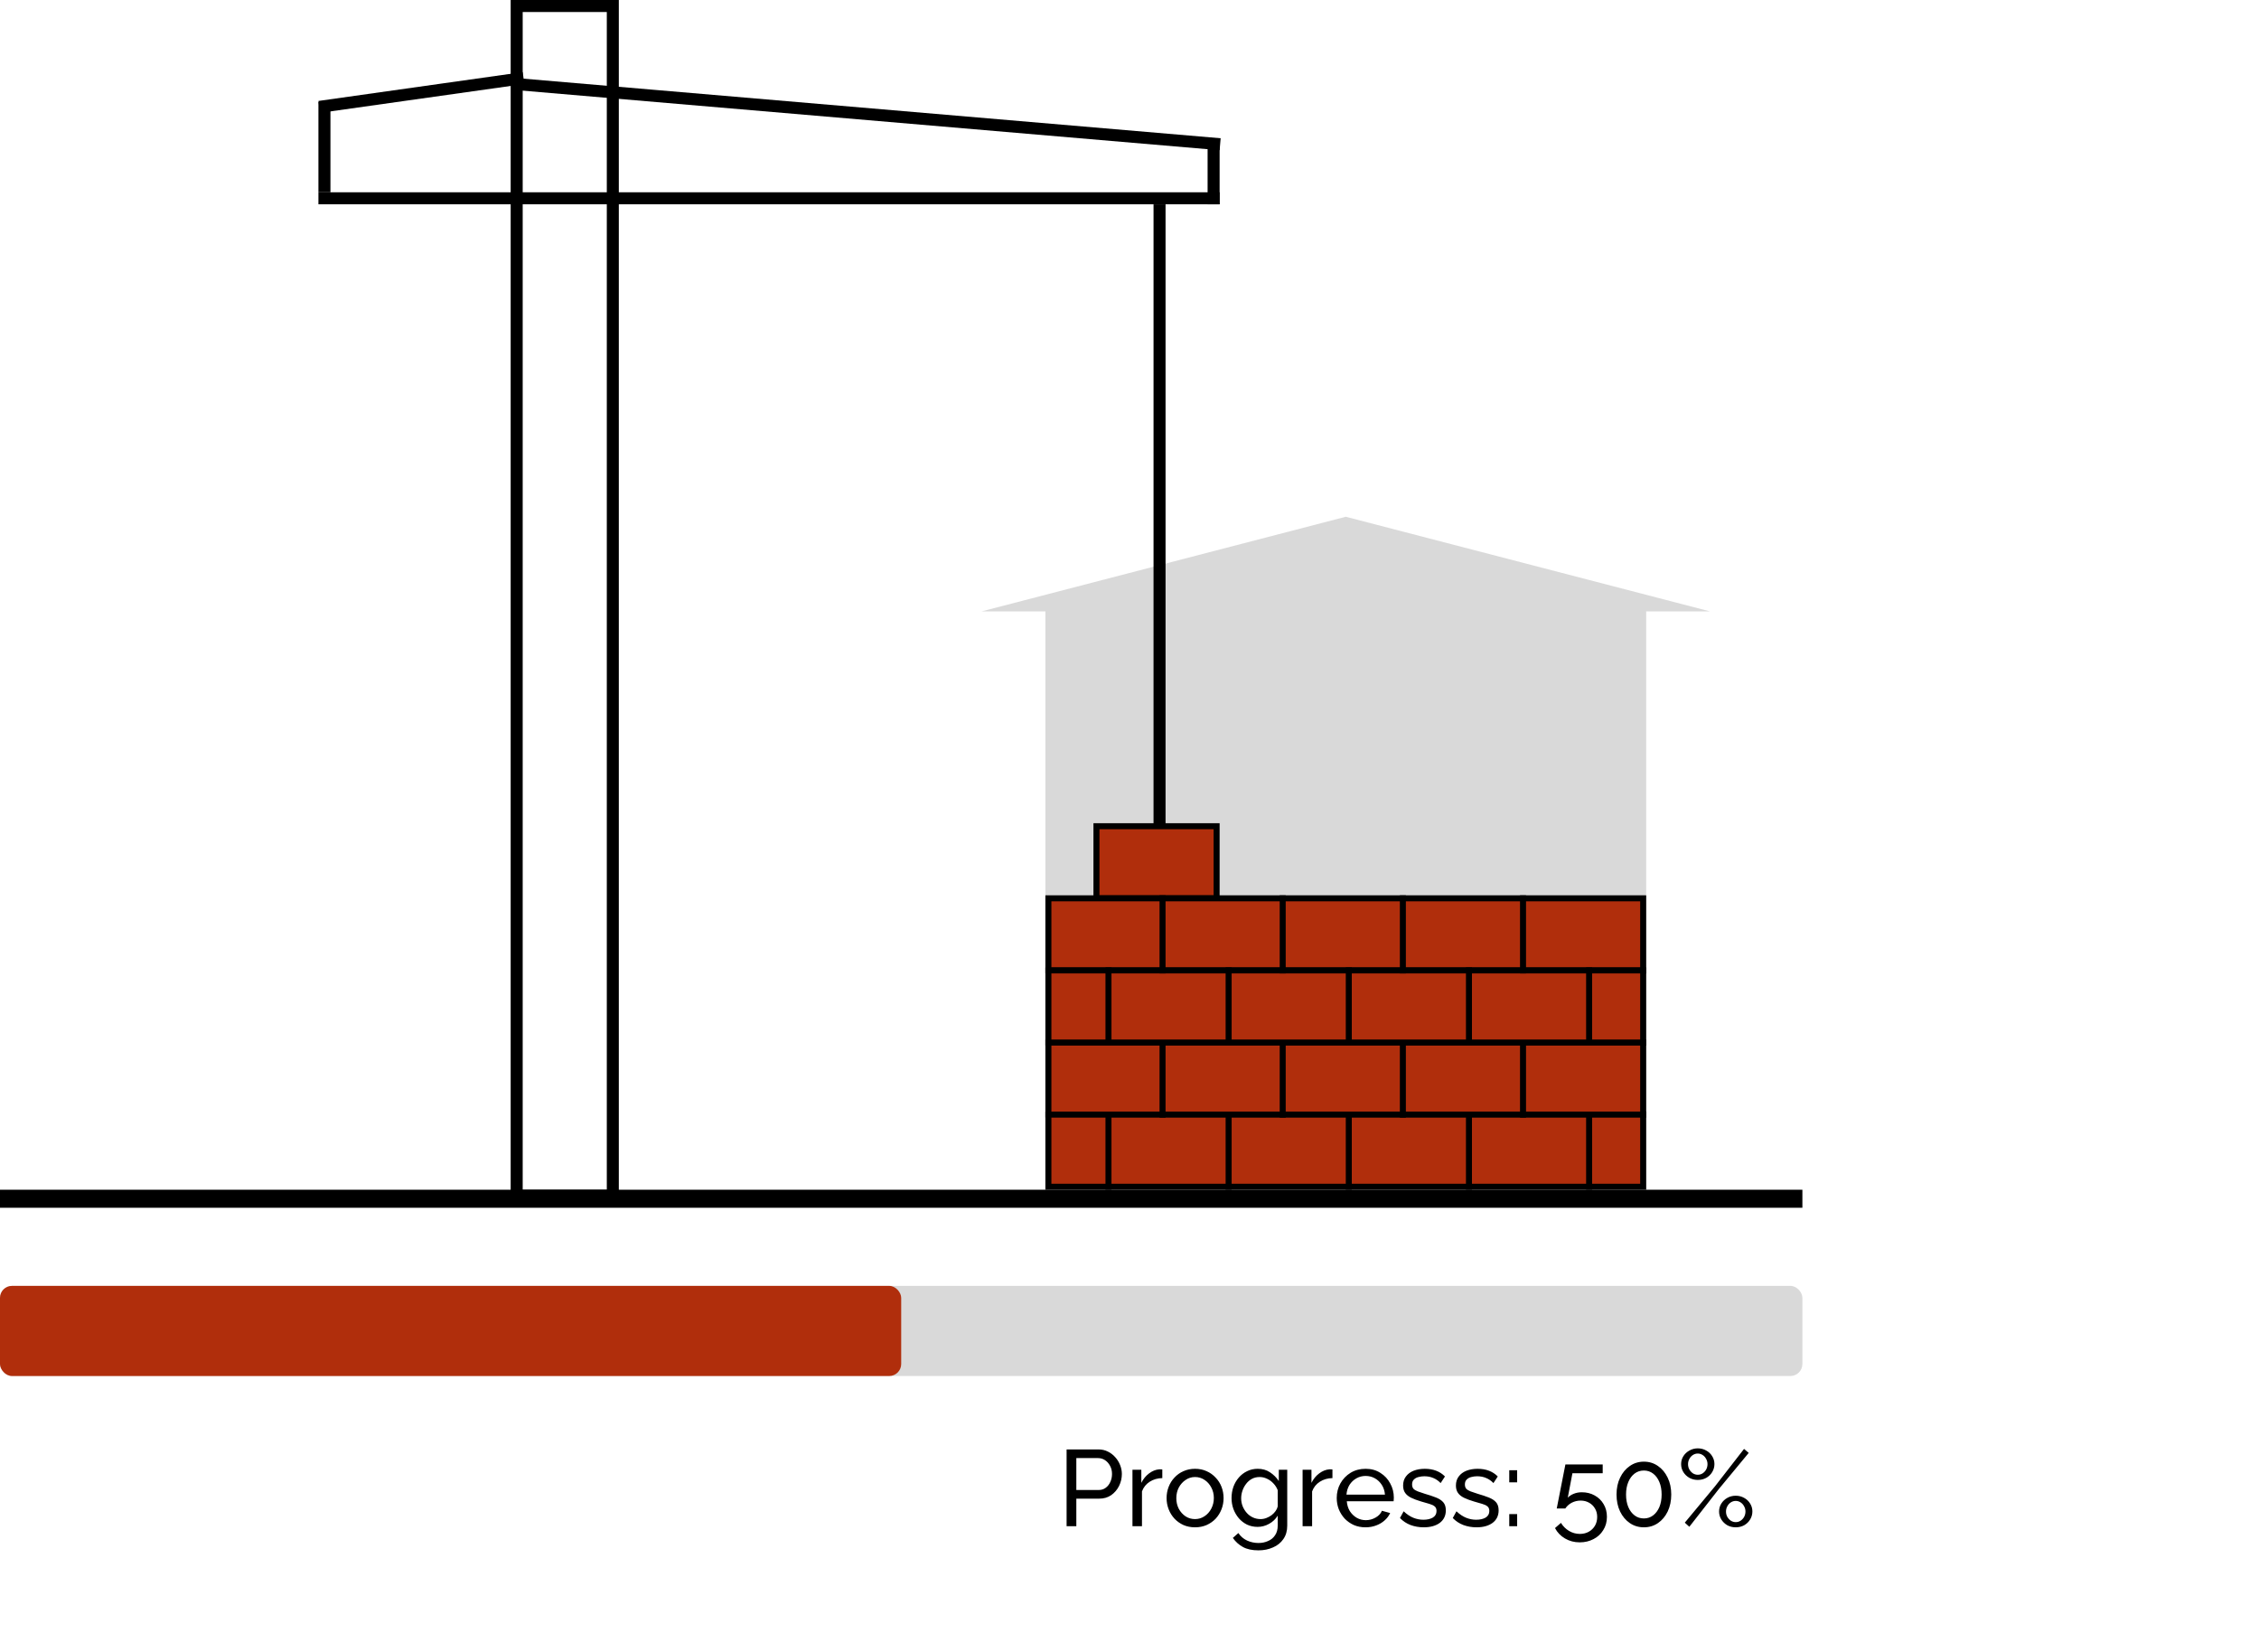 <svg width="376" height="275" viewBox="0 0 376 275" fill="none" xmlns="http://www.w3.org/2000/svg">
<path d="M177.53 254V241.22H182.858C183.422 241.22 183.938 241.34 184.406 241.58C184.874 241.808 185.282 242.12 185.63 242.516C185.978 242.9 186.248 243.338 186.44 243.83C186.632 244.31 186.728 244.802 186.728 245.306C186.728 246.002 186.572 246.668 186.26 247.304C185.948 247.928 185.51 248.438 184.946 248.834C184.382 249.218 183.722 249.41 182.966 249.41H179.15V254H177.53ZM179.15 247.97H182.876C183.32 247.97 183.704 247.85 184.028 247.61C184.364 247.37 184.622 247.046 184.802 246.638C184.994 246.23 185.09 245.786 185.09 245.306C185.09 244.802 184.982 244.352 184.766 243.956C184.55 243.548 184.268 243.23 183.92 243.002C183.572 242.774 183.188 242.66 182.768 242.66H179.15V247.97ZM193.461 245.99C192.669 246.002 191.967 246.206 191.355 246.602C190.755 246.986 190.329 247.52 190.077 248.204V254H188.493V244.604H189.969V246.782C190.293 246.134 190.719 245.612 191.247 245.216C191.787 244.808 192.351 244.58 192.939 244.532C193.059 244.532 193.161 244.532 193.245 244.532C193.329 244.532 193.401 244.538 193.461 244.55V245.99ZM198.907 254.18C198.199 254.18 197.557 254.054 196.981 253.802C196.405 253.538 195.907 253.184 195.487 252.74C195.067 252.284 194.743 251.762 194.515 251.174C194.287 250.586 194.173 249.968 194.173 249.32C194.173 248.66 194.287 248.036 194.515 247.448C194.743 246.86 195.067 246.344 195.487 245.9C195.907 245.444 196.405 245.09 196.981 244.838C197.569 244.574 198.211 244.442 198.907 244.442C199.615 244.442 200.257 244.574 200.833 244.838C201.409 245.09 201.907 245.444 202.327 245.9C202.759 246.344 203.089 246.86 203.317 247.448C203.545 248.036 203.659 248.66 203.659 249.32C203.659 249.968 203.545 250.586 203.317 251.174C203.089 251.762 202.765 252.284 202.345 252.74C201.925 253.184 201.421 253.538 200.833 253.802C200.257 254.054 199.615 254.18 198.907 254.18ZM195.793 249.338C195.793 249.986 195.931 250.574 196.207 251.102C196.495 251.63 196.873 252.05 197.341 252.362C197.809 252.662 198.331 252.812 198.907 252.812C199.483 252.812 200.005 252.656 200.473 252.344C200.953 252.032 201.331 251.612 201.607 251.084C201.895 250.544 202.039 249.95 202.039 249.302C202.039 248.654 201.895 248.066 201.607 247.538C201.331 247.01 200.953 246.59 200.473 246.278C200.005 245.966 199.483 245.81 198.907 245.81C198.331 245.81 197.809 245.972 197.341 246.296C196.873 246.608 196.495 247.028 196.207 247.556C195.931 248.084 195.793 248.678 195.793 249.338ZM209.323 254.108C208.687 254.108 208.099 253.982 207.559 253.73C207.031 253.466 206.575 253.112 206.191 252.668C205.807 252.212 205.507 251.696 205.291 251.12C205.087 250.544 204.985 249.944 204.985 249.32C204.985 248.66 205.087 248.036 205.291 247.448C205.507 246.86 205.807 246.344 206.191 245.9C206.587 245.444 207.049 245.09 207.577 244.838C208.105 244.574 208.693 244.442 209.341 244.442C210.121 244.442 210.799 244.634 211.375 245.018C211.963 245.402 212.455 245.888 212.851 246.476V244.604H214.255V253.892C214.255 254.78 214.039 255.53 213.607 256.142C213.187 256.754 212.611 257.216 211.879 257.528C211.159 257.852 210.355 258.014 209.467 258.014C208.411 258.014 207.547 257.828 206.875 257.456C206.203 257.084 205.645 256.58 205.201 255.944L206.119 255.134C206.491 255.686 206.971 256.1 207.559 256.376C208.159 256.652 208.795 256.79 209.467 256.79C210.043 256.79 210.571 256.682 211.051 256.466C211.543 256.262 211.933 255.944 212.221 255.512C212.521 255.08 212.671 254.54 212.671 253.892V252.236C212.323 252.812 211.843 253.268 211.231 253.604C210.631 253.94 209.995 254.108 209.323 254.108ZM209.809 252.812C210.145 252.812 210.469 252.752 210.781 252.632C211.093 252.512 211.381 252.356 211.645 252.164C211.909 251.96 212.131 251.732 212.311 251.48C212.491 251.228 212.611 250.97 212.671 250.706V248.006C212.503 247.574 212.263 247.196 211.951 246.872C211.639 246.536 211.285 246.278 210.889 246.098C210.493 245.906 210.085 245.81 209.665 245.81C209.185 245.81 208.753 245.912 208.369 246.116C207.997 246.32 207.679 246.596 207.415 246.944C207.151 247.28 206.947 247.658 206.803 248.078C206.659 248.498 206.587 248.924 206.587 249.356C206.587 249.824 206.671 250.268 206.839 250.688C207.007 251.096 207.235 251.462 207.523 251.786C207.811 252.11 208.153 252.362 208.549 252.542C208.945 252.722 209.365 252.812 209.809 252.812ZM221.779 245.99C220.987 246.002 220.285 246.206 219.673 246.602C219.073 246.986 218.647 247.52 218.395 248.204V254H216.811V244.604H218.287V246.782C218.611 246.134 219.037 245.612 219.565 245.216C220.105 244.808 220.669 244.58 221.257 244.532C221.377 244.532 221.479 244.532 221.563 244.532C221.647 244.532 221.719 244.538 221.779 244.55V245.99ZM227.28 254.18C226.572 254.18 225.924 254.054 225.336 253.802C224.76 253.538 224.256 253.184 223.824 252.74C223.404 252.284 223.074 251.762 222.834 251.174C222.606 250.586 222.492 249.962 222.492 249.302C222.492 248.414 222.696 247.604 223.104 246.872C223.512 246.14 224.076 245.552 224.796 245.108C225.528 244.664 226.362 244.442 227.298 244.442C228.246 244.442 229.068 244.67 229.764 245.126C230.472 245.57 231.018 246.158 231.402 246.89C231.798 247.61 231.996 248.39 231.996 249.23C231.996 249.35 231.99 249.47 231.978 249.59C231.978 249.698 231.972 249.782 231.96 249.842H224.166C224.214 250.454 224.382 251 224.67 251.48C224.97 251.948 225.354 252.32 225.822 252.596C226.29 252.86 226.794 252.992 227.334 252.992C227.91 252.992 228.45 252.848 228.954 252.56C229.47 252.272 229.824 251.894 230.016 251.426L231.384 251.804C231.18 252.26 230.874 252.668 230.466 253.028C230.07 253.388 229.596 253.67 229.044 253.874C228.504 254.078 227.916 254.18 227.28 254.18ZM224.112 248.744H230.52C230.472 248.132 230.298 247.592 229.998 247.124C229.698 246.656 229.314 246.29 228.846 246.026C228.378 245.762 227.862 245.63 227.298 245.63C226.746 245.63 226.236 245.762 225.768 246.026C225.3 246.29 224.916 246.656 224.616 247.124C224.328 247.592 224.16 248.132 224.112 248.744ZM236.979 254.18C236.199 254.18 235.467 254.054 234.783 253.802C234.099 253.538 233.511 253.148 233.019 252.632L233.631 251.516C234.171 252.02 234.711 252.38 235.251 252.596C235.791 252.812 236.343 252.92 236.907 252.92C237.555 252.92 238.083 252.8 238.491 252.56C238.899 252.308 239.103 251.942 239.103 251.462C239.103 251.114 238.995 250.856 238.779 250.688C238.575 250.52 238.281 250.382 237.897 250.274C237.513 250.154 237.057 250.022 236.529 249.878C235.881 249.686 235.335 249.482 234.891 249.266C234.447 249.05 234.111 248.78 233.883 248.456C233.655 248.132 233.541 247.724 233.541 247.232C233.541 246.632 233.697 246.128 234.009 245.72C234.321 245.3 234.747 244.982 235.287 244.766C235.839 244.55 236.463 244.442 237.159 244.442C237.855 244.442 238.485 244.55 239.049 244.766C239.613 244.982 240.099 245.3 240.507 245.72L239.787 246.818C239.415 246.434 239.007 246.152 238.563 245.972C238.119 245.78 237.621 245.684 237.069 245.684C236.745 245.684 236.427 245.726 236.115 245.81C235.803 245.882 235.545 246.02 235.341 246.224C235.137 246.416 235.035 246.692 235.035 247.052C235.035 247.352 235.113 247.592 235.269 247.772C235.437 247.94 235.677 248.084 235.989 248.204C236.313 248.324 236.703 248.456 237.159 248.6C237.867 248.804 238.479 249.008 238.995 249.212C239.523 249.416 239.931 249.68 240.219 250.004C240.507 250.328 240.651 250.778 240.651 251.354C240.651 252.242 240.315 252.938 239.643 253.442C238.971 253.934 238.083 254.18 236.979 254.18ZM245.768 254.18C244.988 254.18 244.256 254.054 243.572 253.802C242.888 253.538 242.3 253.148 241.808 252.632L242.42 251.516C242.96 252.02 243.5 252.38 244.04 252.596C244.58 252.812 245.132 252.92 245.696 252.92C246.344 252.92 246.872 252.8 247.28 252.56C247.688 252.308 247.892 251.942 247.892 251.462C247.892 251.114 247.784 250.856 247.568 250.688C247.364 250.52 247.07 250.382 246.686 250.274C246.302 250.154 245.846 250.022 245.318 249.878C244.67 249.686 244.124 249.482 243.68 249.266C243.236 249.05 242.9 248.78 242.672 248.456C242.444 248.132 242.33 247.724 242.33 247.232C242.33 246.632 242.486 246.128 242.798 245.72C243.11 245.3 243.536 244.982 244.076 244.766C244.628 244.55 245.252 244.442 245.948 244.442C246.644 244.442 247.274 244.55 247.838 244.766C248.402 244.982 248.888 245.3 249.296 245.72L248.576 246.818C248.204 246.434 247.796 246.152 247.352 245.972C246.908 245.78 246.41 245.684 245.858 245.684C245.534 245.684 245.216 245.726 244.904 245.81C244.592 245.882 244.334 246.02 244.13 246.224C243.926 246.416 243.824 246.692 243.824 247.052C243.824 247.352 243.902 247.592 244.058 247.772C244.226 247.94 244.466 248.084 244.778 248.204C245.102 248.324 245.492 248.456 245.948 248.6C246.656 248.804 247.268 249.008 247.784 249.212C248.312 249.416 248.72 249.68 249.008 250.004C249.296 250.328 249.44 250.778 249.44 251.354C249.44 252.242 249.104 252.938 248.432 253.442C247.76 253.934 246.872 254.18 245.768 254.18ZM251.209 246.692V244.676H252.523V246.692H251.209ZM251.209 254V251.984H252.523V254H251.209ZM262.946 256.682C262.034 256.682 261.212 256.466 260.48 256.034C259.748 255.602 259.196 255.026 258.824 254.306L259.814 253.442C260.15 253.994 260.594 254.438 261.146 254.774C261.71 255.11 262.316 255.278 262.964 255.278C263.516 255.278 264.008 255.158 264.44 254.918C264.872 254.678 265.214 254.348 265.466 253.928C265.718 253.496 265.844 253.004 265.844 252.452C265.844 251.912 265.718 251.438 265.466 251.03C265.226 250.622 264.896 250.304 264.476 250.076C264.068 249.848 263.606 249.734 263.09 249.734C262.574 249.734 262.088 249.848 261.632 250.076C261.188 250.304 260.822 250.628 260.534 251.048H259.112L260.552 243.722H266.762V245.18H261.722L260.948 249.248C261.212 248.972 261.542 248.756 261.938 248.6C262.346 248.432 262.796 248.348 263.288 248.348C264.08 248.348 264.788 248.522 265.412 248.87C266.048 249.218 266.546 249.698 266.906 250.31C267.278 250.922 267.464 251.63 267.464 252.434C267.464 253.274 267.26 254.012 266.852 254.648C266.456 255.296 265.916 255.794 265.232 256.142C264.548 256.502 263.786 256.682 262.946 256.682ZM278.172 248.726C278.172 249.782 277.974 250.724 277.578 251.552C277.182 252.368 276.642 253.01 275.958 253.478C275.274 253.946 274.494 254.18 273.618 254.18C272.742 254.18 271.962 253.946 271.278 253.478C270.594 253.01 270.054 252.368 269.658 251.552C269.262 250.724 269.064 249.782 269.064 248.726C269.064 247.67 269.262 246.734 269.658 245.918C270.054 245.09 270.594 244.442 271.278 243.974C271.962 243.494 272.742 243.254 273.618 243.254C274.494 243.254 275.274 243.494 275.958 243.974C276.642 244.442 277.182 245.09 277.578 245.918C277.974 246.734 278.172 247.67 278.172 248.726ZM276.57 248.726C276.57 247.934 276.444 247.238 276.192 246.638C275.94 246.038 275.592 245.57 275.148 245.234C274.704 244.898 274.194 244.73 273.618 244.73C273.03 244.73 272.514 244.898 272.07 245.234C271.626 245.57 271.278 246.038 271.026 246.638C270.774 247.238 270.648 247.934 270.648 248.726C270.648 249.518 270.774 250.214 271.026 250.814C271.278 251.402 271.626 251.864 272.07 252.2C272.514 252.536 273.03 252.704 273.618 252.704C274.194 252.704 274.704 252.536 275.148 252.2C275.592 251.864 275.94 251.402 276.192 250.814C276.444 250.214 276.57 249.518 276.57 248.726ZM282.586 246.296C282.082 246.296 281.62 246.182 281.2 245.954C280.78 245.714 280.444 245.396 280.192 245C279.94 244.592 279.814 244.148 279.814 243.668C279.814 243.176 279.94 242.732 280.192 242.336C280.444 241.94 280.78 241.628 281.2 241.4C281.62 241.16 282.082 241.04 282.586 241.04C283.102 241.04 283.57 241.16 283.99 241.4C284.41 241.628 284.74 241.94 284.98 242.336C285.232 242.732 285.358 243.17 285.358 243.65C285.358 244.142 285.232 244.592 284.98 245C284.74 245.396 284.41 245.714 283.99 245.954C283.57 246.182 283.102 246.296 282.586 246.296ZM282.586 245.432C282.886 245.432 283.156 245.354 283.396 245.198C283.648 245.03 283.846 244.814 283.99 244.55C284.134 244.274 284.206 243.98 284.206 243.668C284.206 243.344 284.128 243.05 283.972 242.786C283.828 242.51 283.63 242.294 283.378 242.138C283.138 241.982 282.874 241.904 282.586 241.904C282.286 241.904 282.01 241.988 281.758 242.156C281.518 242.312 281.326 242.528 281.182 242.804C281.038 243.068 280.966 243.356 280.966 243.668C280.966 243.992 281.038 244.286 281.182 244.55C281.338 244.814 281.536 245.03 281.776 245.198C282.028 245.354 282.298 245.432 282.586 245.432ZM288.904 254.18C288.388 254.18 287.92 254.066 287.5 253.838C287.092 253.598 286.762 253.28 286.51 252.884C286.258 252.476 286.132 252.032 286.132 251.552C286.132 251.06 286.258 250.616 286.51 250.22C286.762 249.824 287.092 249.512 287.5 249.284C287.92 249.044 288.388 248.924 288.904 248.924C289.42 248.924 289.888 249.044 290.308 249.284C290.728 249.512 291.058 249.824 291.298 250.22C291.55 250.616 291.676 251.054 291.676 251.534C291.676 252.026 291.55 252.476 291.298 252.884C291.058 253.28 290.728 253.598 290.308 253.838C289.888 254.066 289.42 254.18 288.904 254.18ZM288.904 253.316C289.204 253.316 289.474 253.238 289.714 253.082C289.966 252.914 290.164 252.698 290.308 252.434C290.452 252.158 290.524 251.864 290.524 251.552C290.524 251.228 290.446 250.934 290.29 250.67C290.146 250.394 289.948 250.178 289.696 250.022C289.456 249.866 289.192 249.788 288.904 249.788C288.604 249.788 288.328 249.872 288.076 250.04C287.836 250.196 287.644 250.412 287.5 250.688C287.356 250.952 287.284 251.24 287.284 251.552C287.284 251.876 287.356 252.17 287.5 252.434C287.656 252.698 287.854 252.914 288.094 253.082C288.346 253.238 288.616 253.316 288.904 253.316ZM280.426 253.406L285.466 247.34L290.29 241.13L291.064 241.796L286.078 247.826L281.182 254.09L280.426 253.406Z" fill="black"/>
<rect y="214" width="300" height="15" rx="2" fill="#D9D9D9"/>
<rect y="214" width="150" height="15" rx="2" fill="#B02E0C"/>
<rect x="174" y="101" width="100" height="97" fill="#D9D9D9"/>
<path d="M224 86L284.622 101.75H163.378L224 86Z" fill="#D9D9D9"/>
<rect x="86" y="1" width="16" height="198" stroke="black" stroke-width="2"/>
<line x1="54" y1="17" x2="54" y2="32" stroke="black" stroke-width="2"/>
<line x1="193" y1="34" x2="193" y2="144" stroke="black" stroke-width="2"/>
<line x1="202" y1="24" x2="202" y2="34" stroke="black" stroke-width="2"/>
<line x1="87.14" y1="12.99" x2="53.14" y2="17.791" stroke="black" stroke-width="2"/>
<line x1="53" y1="33" x2="203" y2="33" stroke="black" stroke-width="2"/>
<line x1="86.085" y1="14.004" x2="203.085" y2="24.004" stroke="black" stroke-width="2"/>
<rect x="182.5" y="137.5" width="20" height="12" fill="#B02E0C" stroke="black"/>
<line y1="199.5" x2="300" y2="199.5" stroke="black" stroke-width="3"/>
<rect x="174.5" y="173.5" width="99" height="12" fill="#B02E0C" stroke="black"/>
<rect x="174.5" y="185.5" width="99" height="12" fill="#B02E0C" stroke="black"/>
<line x1="184.5" y1="185" x2="184.5" y2="198" stroke="black"/>
<line x1="193.5" y1="173" x2="193.5" y2="186" stroke="black"/>
<line x1="204.5" y1="185" x2="204.5" y2="198" stroke="black"/>
<line x1="213.5" y1="173" x2="213.5" y2="186" stroke="black"/>
<line x1="224.5" y1="185" x2="224.5" y2="198" stroke="black"/>
<line x1="233.5" y1="173" x2="233.5" y2="186" stroke="black"/>
<line x1="244.5" y1="185" x2="244.5" y2="198" stroke="black"/>
<line x1="264.5" y1="185" x2="264.5" y2="198" stroke="black"/>
<line x1="253.5" y1="173" x2="253.5" y2="186" stroke="black"/>
<rect x="174.5" y="149.5" width="99" height="12" fill="#B02E0C" stroke="black"/>
<rect x="174.5" y="161.5" width="99" height="12" fill="#B02E0C" stroke="black"/>
<line x1="184.5" y1="161" x2="184.5" y2="174" stroke="black"/>
<line x1="193.5" y1="149" x2="193.5" y2="162" stroke="black"/>
<line x1="204.5" y1="161" x2="204.5" y2="174" stroke="black"/>
<line x1="213.5" y1="149" x2="213.5" y2="162" stroke="black"/>
<line x1="224.5" y1="161" x2="224.5" y2="174" stroke="black"/>
<line x1="233.5" y1="149" x2="233.5" y2="162" stroke="black"/>
<line x1="244.5" y1="161" x2="244.5" y2="174" stroke="black"/>
<line x1="264.5" y1="161" x2="264.5" y2="174" stroke="black"/>
<line x1="253.5" y1="149" x2="253.5" y2="162" stroke="black"/>
</svg>
